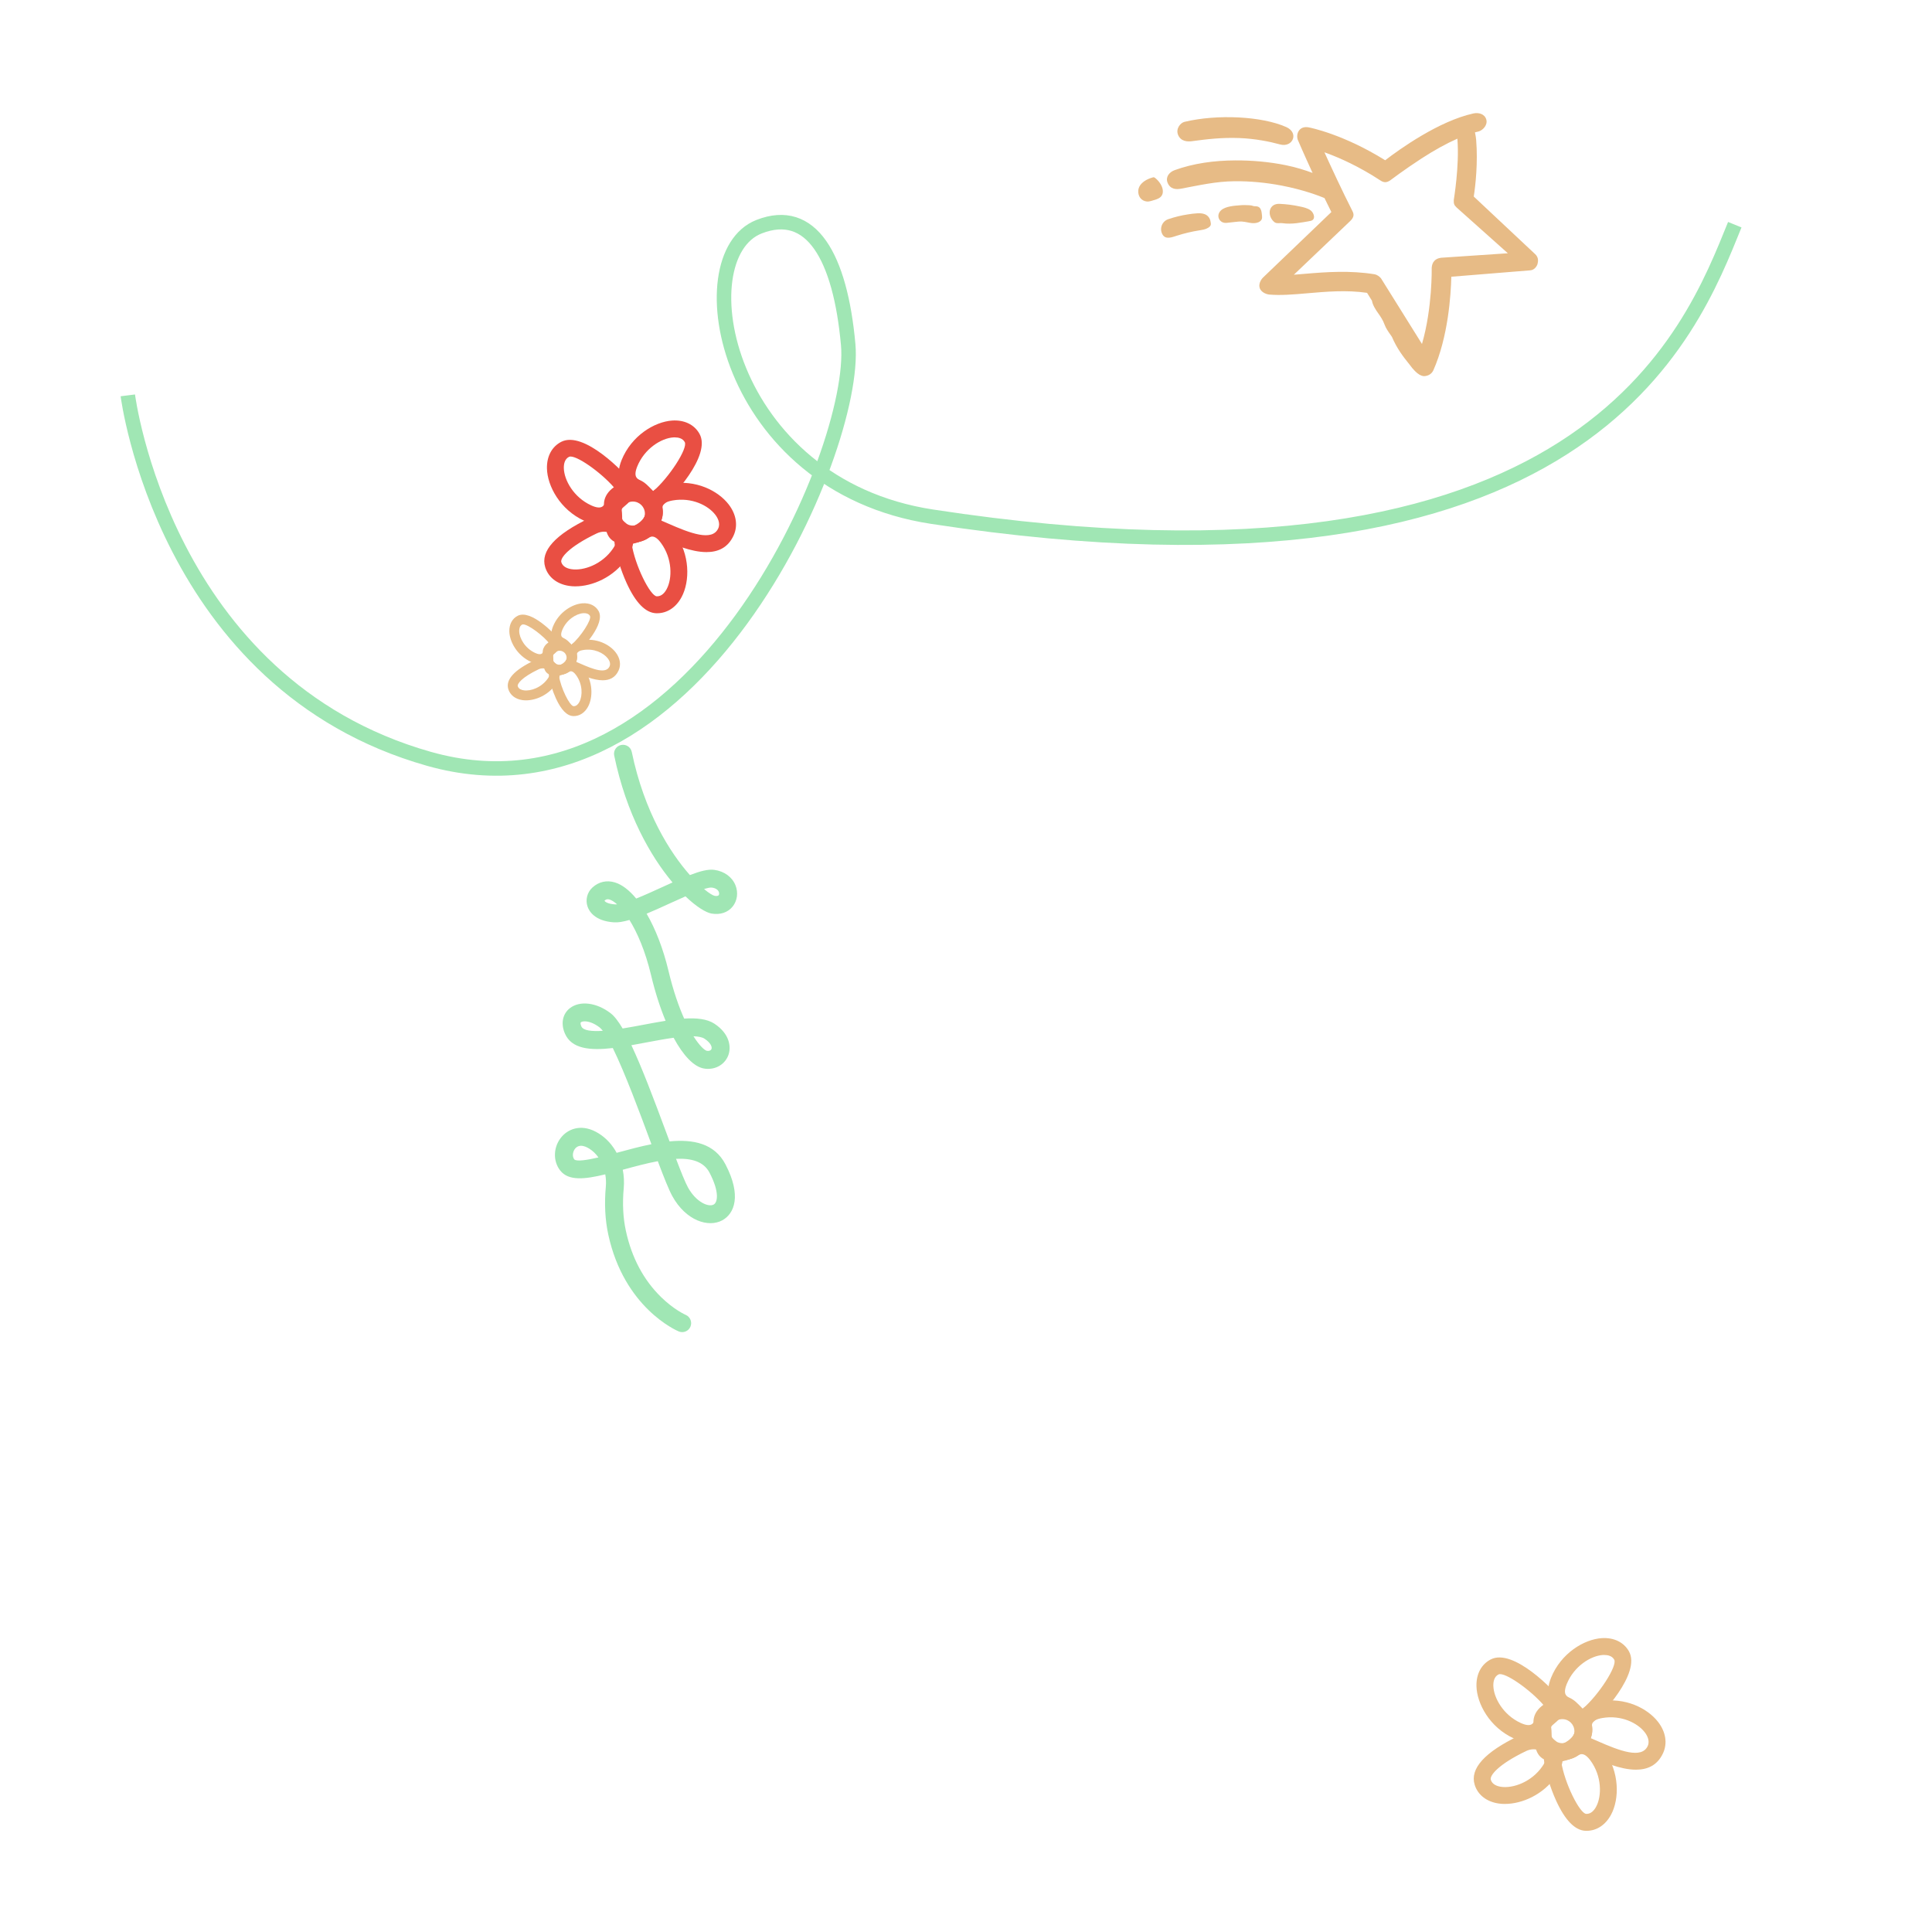 <?xml version="1.0" encoding="UTF-8"?> <svg xmlns="http://www.w3.org/2000/svg" id="icons" viewBox="0 0 800 800"><defs><style>.cls-1{fill:none;stroke:#a0e6b4;stroke-miterlimit:10;stroke-width:6px;}.cls-2{fill:#e94f43;}.cls-3{fill:#e7bb86;}.cls-4{fill:#a0e6b4;}</style></defs><path class="cls-4" d="m282.46,551.6c-.48,0-.96-.09-1.43-.29-.92-.39-22.59-9.77-29.15-40.09-1.33-6.13-1.67-12.81-1.02-19.85.15-1.61.08-3.35-.23-5.1-8.57,2.09-15.22,2.77-18.64-1.56-3.2-4.05-2.88-10.14.75-14.18,2.99-3.32,8.57-5.37,15.26-1.15,3.07,1.94,5.57,4.7,7.34,7.98.24-.07.48-.13.71-.19,4.38-1.19,9.05-2.45,13.69-3.38-.18-.49-.37-.99-.55-1.49-4.21-11.36-10.42-28.1-15.44-38.33-9.46,1.1-17.09.36-19.84-6.02-1.77-4.1-.97-8.12,2.07-10.49,4.13-3.22,11.05-2.36,16.84,2.08,1.58,1.21,3.23,3.36,4.99,6.33,3.01-.48,5.97-1.04,8.46-1.51,3.19-.6,6.33-1.19,9.34-1.67-2.28-5.47-4.34-11.86-6.02-18.91-2.37-9.96-5.7-17.6-8.95-22.85-2.46.72-4.63,1.11-6.41.99-7.99-.52-10.29-4.67-10.91-6.44-1-2.84-.21-5.98,2.01-8,2.61-2.38,5.92-3.12,9.31-2.08,2.97.91,5.96,3.24,8.8,6.67,3.45-1.38,7.3-3.14,10.75-4.72,1.51-.69,2.93-1.34,4.29-1.94-9.1-10.83-19.15-28.4-24.15-52.54-.42-2.01.88-3.98,2.88-4.39,2.01-.42,3.98.88,4.39,2.88,5.16,24.91,15.87,41.73,24.07,50.99,4.34-1.68,7.61-2.5,10.1-2.16,4.14.56,7.42,2.97,8.79,6.42,1.2,3.03.73,6.4-1.21,8.8-1.98,2.44-5.16,3.49-8.7,2.88-2.36-.41-6.27-2.79-10.81-7.13-2.29,1-4.59,2.05-6.56,2.95-3.29,1.5-6.51,2.98-9.53,4.23,3.68,6.32,6.87,14.5,9.07,23.72,1.98,8.29,4.26,14.77,6.48,19.72,5.14-.33,9.52.13,12.55,2.13,6.38,4.22,7.04,9.76,5.67,13.21-1.55,3.9-5.68,6.09-10.05,5.33-4.15-.72-8.55-5.35-12.54-12.74-3.69.51-7.66,1.26-11.28,1.94-2.09.39-4.17.79-6.21,1.15,4.26,8.99,9.1,21.74,14.72,36.9.37.98.73,1.96,1.09,2.93,9.79-.94,18.59.8,23.14,9.49,6.77,12.93,3.74,20.46-1.34,23.2-5.72,3.08-15,.18-20.64-10-1.45-2.63-3.5-7.78-6.03-14.5-4.68.88-9.63,2.22-14.37,3.51-.05.01-.09.03-.14.04.49,2.47.64,5.06.4,7.68-.58,6.29-.28,12.21.89,17.6,2.39,11.07,7.28,20.28,14.51,27.38,5.42,5.32,10.21,7.41,10.26,7.43,1.88.81,2.76,2.98,1.97,4.87-.6,1.42-1.97,2.27-3.42,2.27Zm-2.52-71.74c2.06,5.44,3.84,9.85,4.95,11.86,3.38,6.1,8.46,8.22,10.62,7.06,1.63-.88,2.52-5.12-1.72-13.22-2.44-4.66-7.58-6-13.85-5.71Zm-39.35-5.42c-.84,0-1.65.29-2.33,1.04-1.05,1.17-1.48,3.3-.45,4.61.99.96,5.39.24,9.99-.82-.99-1.41-2.24-2.66-3.77-3.62-1.01-.64-2.26-1.21-3.44-1.21Zm46.56-45.35c2.53,4,4.62,5.84,5.57,6.04.9.16,1.64-.14,1.88-.75.36-.91-.38-2.63-2.87-4.27-.98-.65-2.59-.95-4.58-1.01Zm-45.02-6.17c-.75,0-1.31.16-1.6.39-.32.25-.03,1.18.19,1.69.77,1.78,4.36,2.13,8.89,1.84-.48-.62-.93-1.1-1.34-1.42-2.46-1.89-4.68-2.5-6.15-2.5Zm9.52-50.56c-.48,0-.89.19-1.34.6.14.38,1.23,1.33,4.38,1.53.25.02.52,0,.83-.02-1.15-1.04-2.2-1.7-3.08-1.98-.29-.09-.55-.13-.78-.13Zm39.88-4.23c2.04,1.71,3.59,2.64,4.39,2.82.8.14,1.42.04,1.66-.25.2-.24.3-.78.07-1.38-.38-.95-1.4-1.59-2.88-1.79-.65-.09-1.79.15-3.23.6Z"></path><path class="cls-3" d="m636.66,109.21c.48-1.64.08-3-.98-3.97l-25.43-23.86c.72-4.55,1.76-14.04,1-23.4-.07-.82-.22-1.93-.5-3.18.56-.15,1.11-.23,1.63-.4,1.74-.57,3.66-2.67,3.08-4.84-.64-2.41-3.2-3.06-5.38-2.58-14.31,3.17-30.44,14.71-36.5,19.38-17.37-10.82-31.08-13.51-31.68-13.62-1.48-.28-2.96-.01-3.89,1.16-.94,1.18-1.08,2.76-.59,4.08.04.1,2.47,5.77,6.09,13.63-3.03-1.14-6.74-2.31-10.96-3.18-7.05-1.44-14.17-2.05-21.12-2.01-8.72.05-17.16,1.19-25.02,4.03-2.35.85-3.83,2.93-2.96,5.15,1.13,2.89,3.68,2.88,5.57,2.53,7.41-1.37,14.41-3.03,22.3-3.09,6.35-.05,12.86.56,19.34,1.8,9.2,1.76,15.76,4.33,17.78,5.17.92,1.9,1.88,3.84,2.85,5.79l-28.24,27.07c-1.16,1.1-1.96,2.98-1.4,4.48.76,2.01,3.27,2.57,3.88,2.62,4.77.4,9.87-.01,15.67-.52,7.75-.68,16.46-1.44,24.87-.19l2.03,3.26c.26,1.78,1.54,3.74,2.52,5.11,1.03,1.45,2.02,2.9,2.69,4.76.54,1.49,1.49,2.85,2.41,4.16.22.31.44.63.65.94,2.11,4.98,4.97,8.55,6.67,10.68.17.22.35.42.49.61,3.44,4.82,5.65,5.25,6.95,4.87,1.34-.22,2.5-1.1,3.06-2.36,6.11-13.82,7.24-31.08,7.42-38.7l32.68-2.65c1.58-.11,2.68-1.46,3.06-2.74Zm-40.04-2.45c-2.22.25-3.66,1.72-3.78,4.14,0,.19.31,16.64-4.03,31.53l-16.86-27.01c-.6-.9-1.83-1.7-2.71-1.84-10.05-1.65-19.98-.97-28.78-.21-1.6.14-3.17.28-4.7.39l23.26-22.17c1.3-1.24,1.88-2.44,1.07-4.04-4.46-8.77-8.87-18.36-11.67-24.48.35.12.71.26,1.08.39,5.15,1.9,13.16,5.4,22.07,11.25,1.48.97,2.53.96,3.99.04.06-.04,6.01-4.55,13.08-9.14,5.33-3.45,10.33-6.21,14.83-8.19,0,.07,0,.13.01.2.89,10.99-1.5,25.07-1.5,25.2-.07,1.55.15,2.12,1.17,3.1l21.22,18.95-27.78,1.87Z"></path><path class="cls-3" d="m487.79,55.79c1.12,2.82,3.96,2.92,5.74,2.68,6.2-.84,12.34-1.58,19.58-1.31,6.72.25,12.8,1.51,16.94,2.65,2.49.69,4.7-.39,5.35-2.37.61-1.87-.48-3.8-2.77-4.82-10.1-4.5-28.51-5.42-42.15-2.17-1.7.41-3.68,2.82-2.68,5.35Z"></path><path class="cls-3" d="m481.51,79.49c.08-1.15-.35-2.29-.95-3.28-.58-.95-1.33-1.8-2.2-2.49-.55-.44-.71-.35-1.37-.15-.49.15-.99.32-1.46.53-2.33,1.03-3.97,2.65-4.18,4.64-.26,2.51,1.23,4.46,3.53,4.7,1.05.11,2.36-.39,3.89-.87,1.31-.46,2.34-1.16,2.65-2.48.04-.19.07-.39.09-.61Z"></path><path class="cls-3" d="m498.87,88.7c-.95-.38-2-.43-3.02-.38-1.37.07-2.68.25-4.02.46-2.73.41-5.41,1.08-7.98,1.95-2.64.82-3.86,3.86-2.52,6.3,1.26,2.32,3.95,1.22,6.01.56,3.04-.97,6.16-1.71,9.32-2.21,1.2-.19,2.53-.38,3.58-1.04,1.37-.85,1.26-1.46.96-2.87-.26-1.24-1.09-2.29-2.32-2.77Z"></path><path class="cls-3" d="m521.84,86.31c-.38-.56-.94-.81-1.59-.89-.32-.04-.64,0-.96-.04-.35-.03-.63-.2-.98-.27-.38-.08-.76-.11-1.15-.13-1.26-.08-2.55-.1-3.81.03-2.06.17-5.84.37-7.7,2.04-2.39,2.13-.77,5.56,2.3,5.23,1.21-.13,2.43-.27,3.64-.4.89-.1,1.79-.2,2.69-.14,1.43.08,2.81.54,4.24.65,1.09.08,2.33-.07,3.23-.74,1.15-.86.86-1.91.72-3.21-.08-.74-.22-1.5-.64-2.12Z"></path><path class="cls-3" d="m542.73,87.13c-1.32-.98-3.05-1.34-4.63-1.66-2.73-.6-5.51-.94-8.28-1.06-4.28-.17-5.23,4.25-2.67,7.06.29.31.61.6,1,.76.9.38,1.89.04,2.82.18,3.91.57,7.82-.23,11.65-.93,2.38-.44,1.53-3.28.1-4.35Z"></path><path class="cls-1" d="m52.93,163.71s14.96,119.45,124.7,150.51c109.74,31.06,177.51-128.12,173.59-171.5-3.29-36.44-15.3-57.32-36.91-48.85-31.15,12.21-14.36,106.93,71.63,120.08,271.55,41.54,314.45-76.86,332.4-120.91"></path><path class="cls-2" d="m259.33,225.41c-.48,0-.95-.03-1.41-.08-7.23-.8-7.26-6.6-7.28-10.07,0-1.52-.02-3.09-.36-4.62-.48-2.15-.09-4.25,1.12-6.09,2.89-4.38,9.64-5.84,10.96-6.09l1.28-.24,1.13.66c.99.58,9.72,5.87,9.72,13,0,3.29-1.68,6.68-4.62,9.31-3.01,2.7-6.86,4.22-10.55,4.22Zm-1.49-7.22c.11.05.36.13.84.18,2.11.23,4.61-.69,6.52-2.4,1.43-1.28,2.29-2.82,2.29-4.1,0-1.92-2.75-4.57-5.12-6.23-1.97.56-4.37,1.6-5.13,2.76-.16.25-.19.42-.13.71.5,2.26.51,4.39.52,6.11,0,.99.01,2.46.2,2.97Z"></path><path class="cls-2" d="m238.26,242.8c-.93,0-1.82-.07-2.67-.2-4.97-.76-8.56-3.59-9.84-7.75-2.05-6.67,4.12-13.51,18.36-20.32,4.65-2.23,9.99-1.77,13.94,1.19h0c5.01,3.76,5.59,9.53,1.53,15.42-5.45,7.93-14.32,11.65-21.31,11.65Zm11.91-22.64c-1.02,0-2.07.23-3.05.7-11.74,5.62-15.22,10.22-14.69,11.94.6,1.95,2.62,2.65,4.21,2.89,4.96.76,12.67-1.96,17.16-8.5,2.67-3.88,1.08-5.07.04-5.86-1.04-.78-2.33-1.17-3.67-1.17Z"></path><path class="cls-2" d="m248.04,217.12c-1.9,0-3.98-.49-6.15-1.49-9.91-4.54-15.25-14.33-15.41-21.66-.11-5.03,2.06-9.05,5.94-11.03,9.3-4.74,26.27,12.81,29.2,16.93,3.2,4.48-.92,7.95-2.67,9.44-.85.71-1.81,1.52-2.13,2.16h0c-1.89,3.72-4.99,5.65-8.78,5.65Zm-11.77-28.08c-.27,0-.49.04-.68.14-1.81.92-2.15,3.04-2.12,4.64.11,5.02,4.11,12.14,11.32,15.44,4.28,1.96,5.18.2,5.78-.97.97-1.9,2.57-3.25,3.86-4.34.27-.23.62-.52.91-.79-4.89-6.31-15.53-14.12-19.08-14.12Z"></path><path class="cls-2" d="m270.53,210.85c-2.75,0-4.94-2.37-6.05-3.58-.75-.81-1.6-1.74-2.26-2.03-5.71-2.59-7.52-8.09-4.83-14.73,4.09-10.11,13.63-15.88,20.95-16.37,5.02-.33,9.13,1.65,11.28,5.44,5.15,9.08-11.61,26.82-15.59,29.94-1.23.96-2.4,1.33-3.49,1.33Zm8.89-29.75c-.21,0-.42,0-.62.02-5.01.33-11.94,4.65-14.92,12.01-1.77,4.37.04,5.19,1.23,5.73h0c1.94.88,3.37,2.42,4.51,3.66.24.26.55.6.83.88,6.54-5.56,14.52-17.83,13.08-20.36-.88-1.55-2.62-1.93-4.11-1.93Z"></path><path class="cls-2" d="m272.1,253.93c-.14,0-.28,0-.42,0-4.38-.17-8.47-4.34-12.16-12.39-2.5-5.45-4.57-12.29-5.05-16.65-.6-5.47,4.69-6.49,6.94-6.93,1.09-.21,2.32-.45,2.92-.85,5.21-3.48,10.84-2.12,15.06,3.66,6.43,8.8,6.31,19.96,2.86,26.43-2.29,4.29-5.97,6.73-10.15,6.73Zm-10.55-28.86c1.33,9.02,7.72,21.75,10.4,21.85,2.05.08,3.36-1.6,4.12-3.02,2.36-4.43,2.35-12.6-2.33-19.01-2.78-3.81-4.43-2.7-5.52-1.97h0c-1.77,1.19-3.83,1.58-5.49,1.9-.35.07-.8.15-1.19.24Z"></path><path class="cls-2" d="m292.53,228.61c-6.43,0-13.82-3.26-18.75-5.44-1.59-.7-2.96-1.31-3.99-1.68-.66-.24-2.66-.97-3.46-3-.77-1.95.07-3.62.57-4.62.41-.82.57-1.19.51-1.66h0c-.82-6.21,2.91-10.66,9.96-11.88,10.82-1.88,20.02,2.93,24.34,8.52,3.17,4.11,3.92,8.8,2.07,12.86-2.36,5.17-6.55,6.9-11.25,6.9Zm-18.71-13.06c.85.36,1.78.77,2.79,1.21,9.15,4.04,18.29,7.53,20.8,2.03,1.01-2.22-.34-4.51-1.24-5.67-2.93-3.81-9.69-7.27-17.6-5.9-4.64.81-4.38,2.77-4.21,4.07h0c.23,1.74-.11,3.16-.53,4.26Z"></path><path class="cls-2" d="m262.06,224.64c-6.61,0-11.98-5.37-11.98-11.98s5.37-11.98,11.98-11.98,11.98,5.37,11.98,11.98-5.37,11.98-11.98,11.98Zm0-16.96c-2.75,0-4.98,2.23-4.98,4.98s2.23,4.98,4.98,4.98,4.98-2.23,4.98-4.98-2.23-4.98-4.98-4.98Z"></path><path class="cls-3" d="m644.21,729.59c-.48,0-.95-.03-1.41-.08-7.23-.8-7.26-6.6-7.28-10.07,0-1.52-.02-3.09-.36-4.62-.48-2.15-.09-4.25,1.12-6.09,2.89-4.38,9.64-5.84,10.96-6.09l1.28-.24,1.13.66c.99.58,9.72,5.87,9.72,13,0,3.29-1.68,6.68-4.62,9.31-3.01,2.7-6.86,4.22-10.55,4.22Zm-1.49-7.22c.11.05.36.13.84.18,2.11.23,4.61-.69,6.52-2.4,1.43-1.28,2.29-2.82,2.29-4.1,0-1.92-2.75-4.57-5.12-6.23-1.97.56-4.37,1.6-5.13,2.76-.16.25-.19.42-.13.71.5,2.26.51,4.39.52,6.11,0,.99.01,2.46.2,2.97Z"></path><path class="cls-3" d="m623.14,746.98c-.93,0-1.82-.07-2.67-.2-4.97-.76-8.56-3.59-9.84-7.75-2.05-6.67,4.12-13.51,18.36-20.32,4.65-2.23,9.99-1.77,13.94,1.19h0c5.01,3.76,5.59,9.53,1.53,15.42-5.45,7.93-14.32,11.65-21.31,11.65Zm11.91-22.64c-1.02,0-2.07.23-3.05.7-11.74,5.62-15.22,10.22-14.69,11.94.6,1.95,2.62,2.65,4.21,2.89,4.96.76,12.67-1.96,17.16-8.5,2.67-3.88,1.08-5.07.04-5.86-1.04-.78-2.33-1.17-3.67-1.17Z"></path><path class="cls-3" d="m632.93,721.3c-1.9,0-3.98-.49-6.15-1.49-9.91-4.54-15.25-14.33-15.41-21.66-.11-5.03,2.06-9.05,5.94-11.03,9.3-4.74,26.27,12.81,29.2,16.93,3.2,4.48-.92,7.95-2.67,9.44-.85.71-1.81,1.52-2.13,2.16h0c-1.89,3.72-4.99,5.65-8.78,5.65Zm-11.77-28.08c-.27,0-.49.04-.68.14-1.81.92-2.15,3.04-2.12,4.64.11,5.02,4.11,12.14,11.32,15.44,4.28,1.96,5.18.2,5.78-.97.97-1.9,2.57-3.25,3.86-4.34.27-.23.62-.52.91-.79-4.89-6.31-15.53-14.12-19.08-14.12Z"></path><path class="cls-3" d="m655.41,715.03c-2.75,0-4.94-2.37-6.05-3.58-.75-.81-1.6-1.74-2.26-2.03-5.71-2.59-7.52-8.09-4.83-14.73,4.09-10.11,13.63-15.88,20.95-16.37,5.02-.33,9.13,1.65,11.28,5.44,5.15,9.08-11.61,26.82-15.59,29.94-1.23.96-2.4,1.33-3.49,1.33Zm8.89-29.75c-.21,0-.42,0-.62.02-5.01.33-11.94,4.65-14.92,12.01-1.77,4.37.04,5.19,1.23,5.73h0c1.94.88,3.37,2.42,4.51,3.66.24.26.55.6.83.88,6.54-5.56,14.52-17.83,13.08-20.36-.88-1.55-2.62-1.93-4.11-1.93Z"></path><path class="cls-3" d="m656.98,758.1c-.14,0-.28,0-.42,0-4.38-.17-8.47-4.34-12.16-12.39-2.5-5.45-4.57-12.29-5.05-16.65-.6-5.47,4.69-6.49,6.94-6.93,1.09-.21,2.32-.45,2.92-.85,5.21-3.48,10.84-2.12,15.06,3.66,6.43,8.8,6.31,19.96,2.86,26.43-2.29,4.29-5.97,6.73-10.15,6.73Zm-10.55-28.86c1.33,9.02,7.72,21.75,10.4,21.85,2.05.08,3.36-1.6,4.12-3.02,2.36-4.43,2.35-12.6-2.33-19.01-2.78-3.81-4.43-2.7-5.52-1.97h0c-1.77,1.19-3.83,1.58-5.49,1.9-.35.07-.8.15-1.19.24Z"></path><path class="cls-3" d="m677.41,732.79c-6.43,0-13.82-3.26-18.75-5.44-1.59-.7-2.96-1.31-3.99-1.68-.66-.24-2.66-.97-3.46-3-.77-1.95.07-3.62.57-4.62.41-.82.57-1.19.51-1.66h0c-.82-6.21,2.91-10.66,9.96-11.88,10.82-1.88,20.02,2.93,24.34,8.52,3.17,4.11,3.92,8.8,2.07,12.86-2.36,5.17-6.55,6.9-11.25,6.9Zm-18.71-13.06c.85.36,1.78.77,2.79,1.21,9.15,4.04,18.29,7.53,20.8,2.03,1.01-2.22-.34-4.51-1.24-5.67-2.93-3.81-9.69-7.27-17.6-5.9-4.64.81-4.38,2.77-4.21,4.07h0c.23,1.74-.11,3.16-.53,4.26Z"></path><path class="cls-3" d="m646.94,728.82c-6.61,0-11.98-5.37-11.98-11.98s5.37-11.98,11.98-11.98,11.98,5.37,11.98,11.98-5.37,11.98-11.98,11.98Zm0-16.96c-2.75,0-4.98,2.23-4.98,4.98s2.23,4.98,4.98,4.98,4.98-2.23,4.98-4.98-2.23-4.98-4.98-4.98Z"></path><path class="cls-3" d="m230.12,279.82c-.28,0-.55-.01-.83-.04-4.23-.47-4.25-3.86-4.26-5.89,0-.89,0-1.81-.21-2.7-.28-1.26-.05-2.49.66-3.56,1.69-2.57,5.64-3.42,6.41-3.56l.75-.14.66.38c.58.34,5.69,3.44,5.69,7.61,0,1.92-.98,3.91-2.7,5.45-1.76,1.58-4.02,2.47-6.17,2.47Zm-.87-4.22c.06.03.21.07.49.11,1.23.14,2.7-.4,3.82-1.4.84-.75,1.34-1.65,1.34-2.4,0-1.12-1.61-2.68-2.99-3.64-1.15.33-2.56.94-3,1.62-.1.15-.11.24-.07.42.29,1.32.3,2.57.31,3.57,0,.58,0,1.44.12,1.74Z"></path><path class="cls-3" d="m217.8,290c-.54,0-1.07-.04-1.56-.11-2.91-.45-5.01-2.1-5.76-4.53-1.2-3.9,2.41-7.9,10.74-11.89,2.72-1.3,5.85-1.04,8.16.7h0c2.93,2.2,3.27,5.57.9,9.02-3.19,4.64-8.38,6.81-12.47,6.81Zm6.97-13.25c-.6,0-1.21.13-1.78.41-6.87,3.29-8.9,5.98-8.59,6.99.35,1.14,1.53,1.55,2.46,1.69,2.9.45,7.41-1.15,10.04-4.97,1.56-2.27.63-2.97.02-3.43-.61-.45-1.37-.69-2.15-.69Z"></path><path class="cls-3" d="m223.52,274.97c-1.11,0-2.33-.29-3.6-.87-5.8-2.66-8.93-8.39-9.02-12.67-.06-2.94,1.21-5.3,3.48-6.45,5.44-2.78,15.37,7.49,17.09,9.9,1.87,2.62-.54,4.65-1.56,5.52-.5.42-1.06.89-1.25,1.27h0c-1.11,2.17-2.92,3.31-5.13,3.31Zm-6.89-16.43c-.16,0-.29.03-.4.08-1.06.54-1.26,1.78-1.24,2.72.06,2.94,2.4,7.1,6.63,9.04,2.51,1.15,3.03.11,3.38-.57.57-1.11,1.5-1.9,2.26-2.54.16-.14.36-.31.54-.46-2.86-3.69-9.09-8.26-11.16-8.26Z"></path><path class="cls-3" d="m236.68,271.3c-1.61,0-2.89-1.39-3.54-2.1-.44-.48-.94-1.02-1.32-1.19-3.34-1.51-4.4-4.74-2.83-8.62,2.39-5.91,7.98-9.29,12.26-9.58,2.93-.2,5.34.97,6.6,3.18,3.02,5.31-6.79,15.69-9.12,17.52-.72.56-1.41.78-2.04.78Zm5.2-17.4c-.12,0-.25,0-.36.01-2.93.19-6.99,2.72-8.73,7.03-1.03,2.56.02,3.03.72,3.35h0c1.14.52,1.97,1.42,2.64,2.14.14.15.32.35.49.51,3.83-3.25,8.49-10.43,7.65-11.91-.51-.91-1.53-1.13-2.41-1.13Z"></path><path class="cls-3" d="m237.59,296.51c-.08,0-.17,0-.25,0-2.56-.1-4.96-2.54-7.12-7.25-1.46-3.19-2.68-7.19-2.95-9.74-.35-3.2,2.74-3.8,4.06-4.05.64-.12,1.36-.26,1.71-.49,3.05-2.04,6.34-1.24,8.81,2.14,3.76,5.15,3.69,11.68,1.67,15.46-1.34,2.51-3.49,3.94-5.94,3.94Zm-6.18-16.88c.78,5.28,4.52,12.72,6.09,12.79,1.2.05,1.97-.93,2.41-1.76,1.38-2.59,1.37-7.37-1.37-11.12-1.63-2.23-2.59-1.58-3.23-1.16h0c-1.04.69-2.24.93-3.21,1.11-.21.04-.47.09-.69.14Z"></path><path class="cls-3" d="m249.55,281.69c-3.76,0-8.08-1.91-10.97-3.18-.93-.41-1.73-.77-2.33-.99-.38-.14-1.55-.57-2.02-1.75-.45-1.14.04-2.12.33-2.71.24-.48.33-.7.3-.97h0c-.48-3.64,1.7-6.23,5.83-6.95,6.33-1.1,11.72,1.71,14.24,4.99,1.86,2.4,2.3,5.15,1.21,7.52-1.38,3.02-3.83,4.04-6.58,4.04Zm-10.95-7.64c.5.21,1.04.45,1.63.71,5.35,2.37,10.7,4.41,12.17,1.19.59-1.3-.2-2.64-.73-3.32-1.72-2.23-5.67-4.26-10.3-3.45-2.72.47-2.57,1.62-2.47,2.38h0c.13,1.02-.06,1.85-.31,2.49Z"></path><path class="cls-3" d="m231.72,279.37c-3.87,0-7.01-3.14-7.01-7.01s3.14-7.01,7.01-7.01,7.01,3.14,7.01,7.01-3.14,7.01-7.01,7.01Zm0-9.92c-1.61,0-2.91,1.31-2.91,2.91s1.31,2.91,2.91,2.91,2.91-1.31,2.91-2.91-1.31-2.91-2.91-2.91Z"></path></svg> 